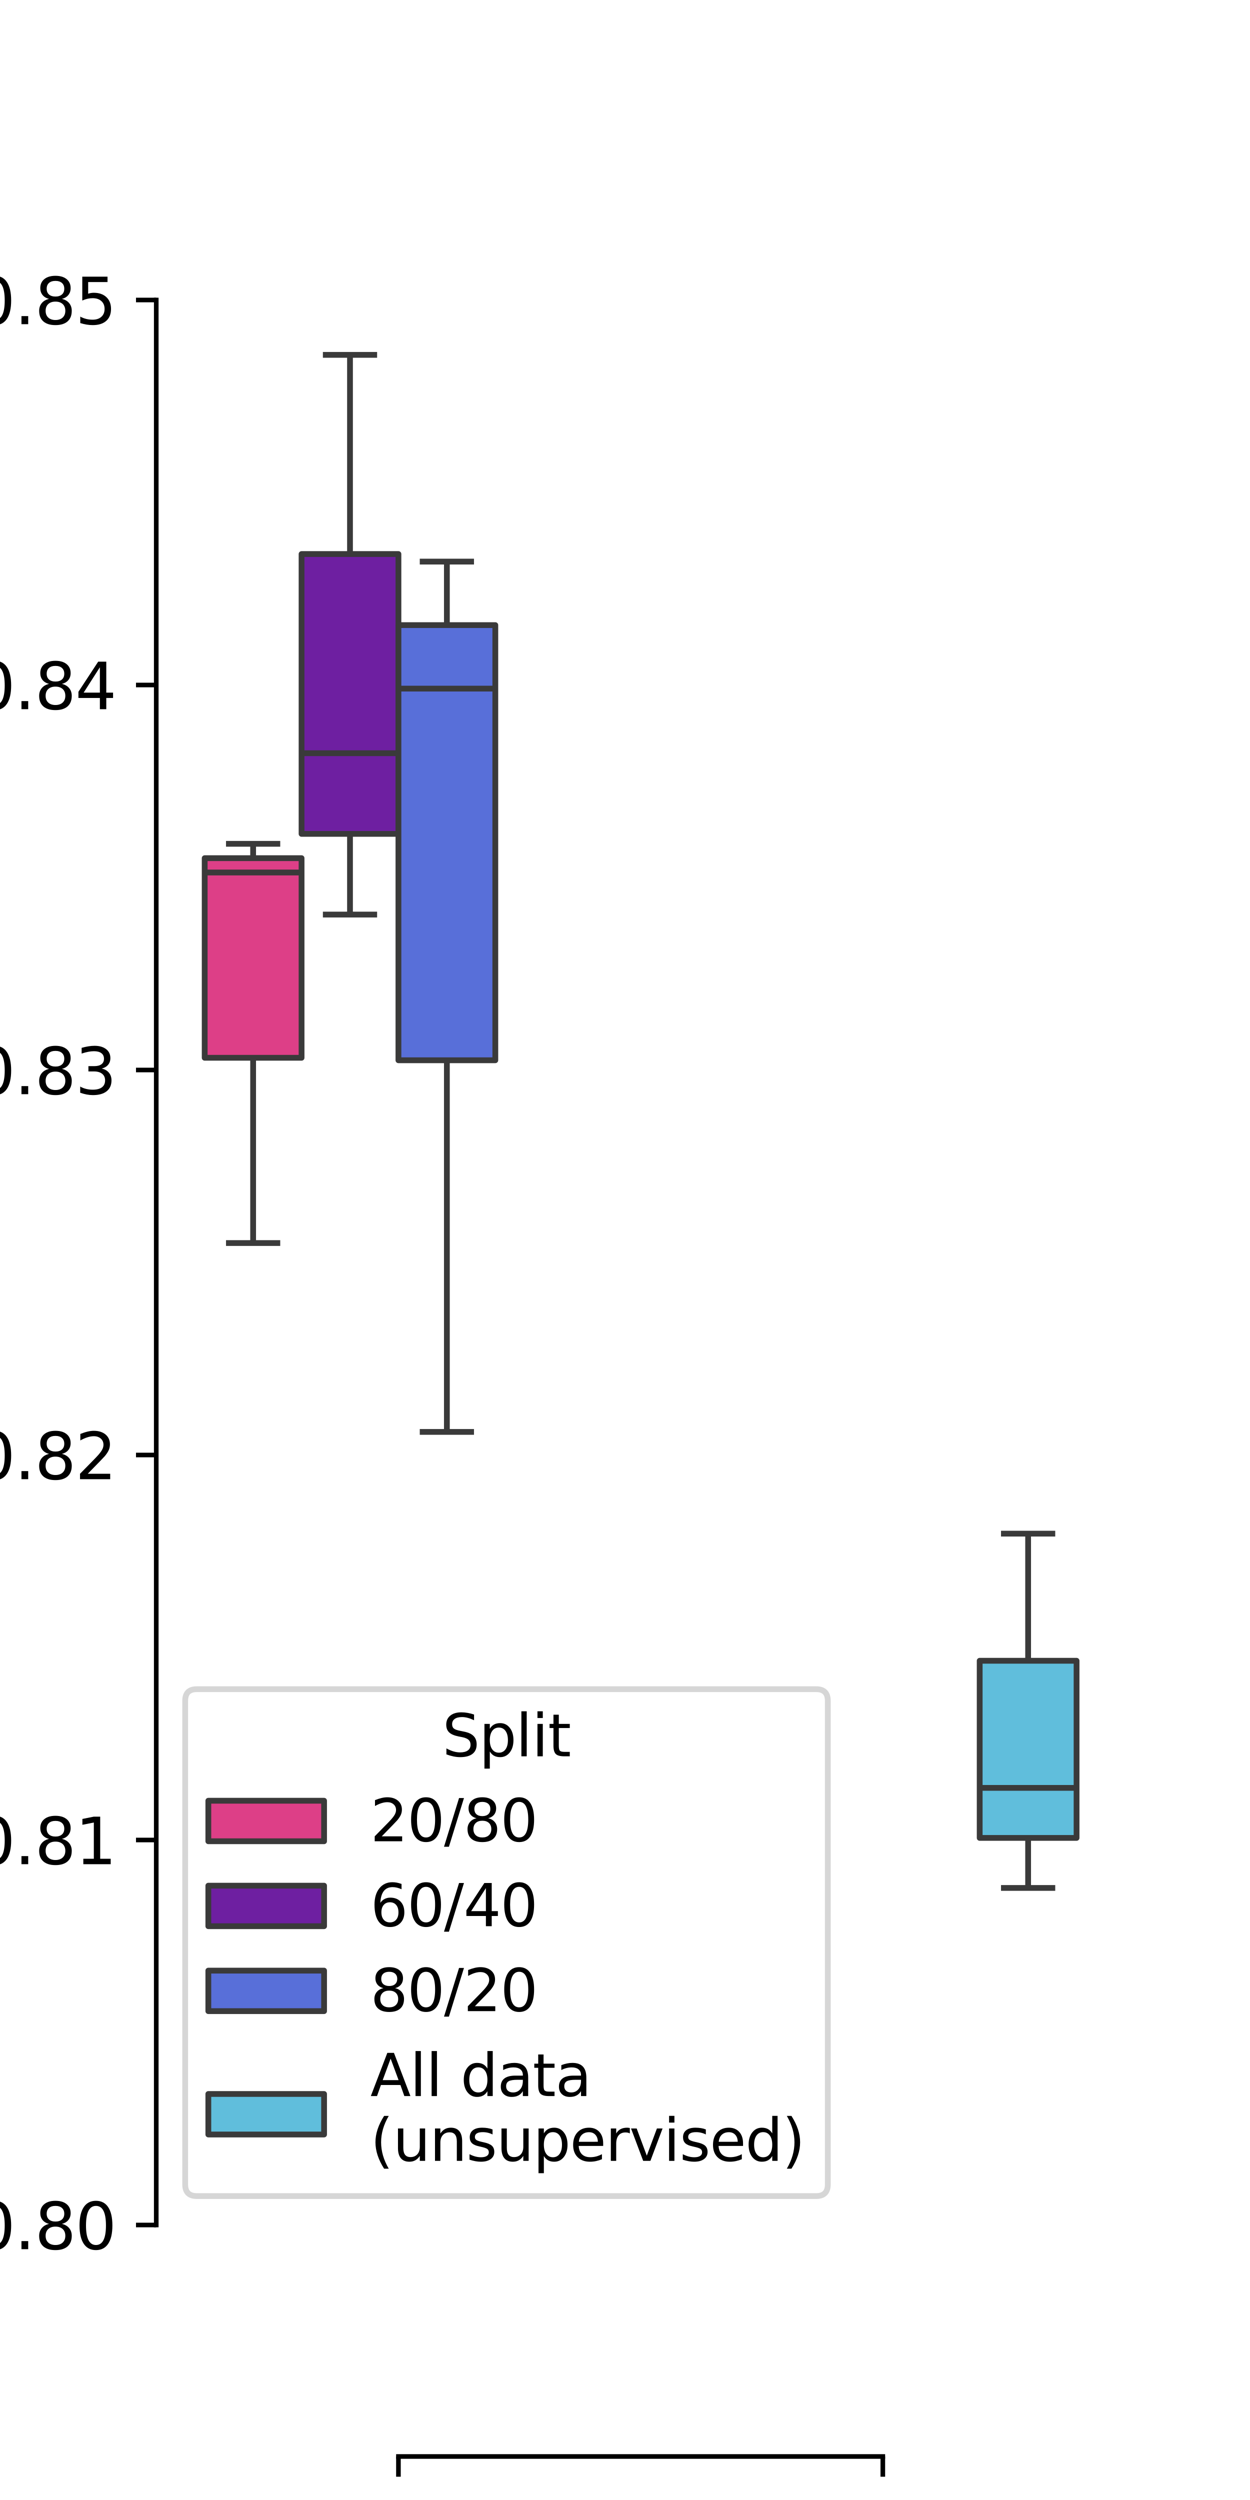 <?xml version="1.0" encoding="utf-8" standalone="no"?>
<!DOCTYPE svg PUBLIC "-//W3C//DTD SVG 1.1//EN"
  "http://www.w3.org/Graphics/SVG/1.1/DTD/svg11.dtd">
<svg xmlns:xlink="http://www.w3.org/1999/xlink" width="216pt" height="432pt" viewBox="0 0 216 432" xmlns="http://www.w3.org/2000/svg" version="1.1">
 <defs>
  <style type="text/css">*{stroke-linejoin: round; stroke-linecap: butt}</style>
 </defs>
 <g id="figure_1">
  <g id="patch_1">
   <path d="M 0 432
L 216 432
L 216 0
L 0 0
z
" style="fill: #ffffff"/>
  </g>
  <g id="axes_1">
   <g id="patch_2">
    <path d="M 27 384.48
L 194.4 384.48
L 194.4 51.84
L 27 51.84
z
" style="fill: #ffffff"/>
   </g>
   <g id="patch_3">
    <path d="M 68.85 5706.72
L 68.85 5706.72
L 68.85 5706.72
L 68.85 5706.72
z
" clip-path="url(#pd501fc13ac)" style="fill: #dd3f87; stroke: #3a3a3a; stroke-linejoin: miter"/>
   </g>
   <g id="patch_4">
    <path d="M 68.85 5706.72
L 68.85 5706.72
L 68.85 5706.72
L 68.85 5706.72
z
" clip-path="url(#pd501fc13ac)" style="fill: #6e1fa1; stroke: #3a3a3a; stroke-linejoin: miter"/>
   </g>
   <g id="patch_5">
    <path d="M 68.85 5706.72
L 68.85 5706.72
L 68.85 5706.72
L 68.85 5706.72
z
" clip-path="url(#pd501fc13ac)" style="fill: #586fd9; stroke: #3a3a3a; stroke-linejoin: miter"/>
   </g>
   <g id="patch_6">
    <path d="M 68.85 5706.72
L 68.85 5706.72
L 68.85 5706.72
L 68.85 5706.72
z
" clip-path="url(#pd501fc13ac)" style="fill: #60bedc; stroke: #3a3a3a; stroke-linejoin: miter"/>
   </g>
   <g id="matplotlib.axis_1">
    <g id="xtick_1">
     <g id="line2d_1">
      <defs>
       <path id="m4175c23575" d="M 0 0
L 0 3.5
" style="stroke: #000000; stroke-width: 0.8"/>
      </defs>
      <g>
       <use xlink:href="#m4175c23575" x="68.85" y="424.48" style="stroke: #000000; stroke-width: 0.8"/>
      </g>
     </g>
     <g id="text_1">
      <!-- SwinUNetR -->
      <g transform="translate(49.426 480.531) rotate(-45) scale(0.11 -0.11)">
       <defs>
        <path id="DejaVuSans-53" d="M 3425 4513
L 3425 3897
Q 3066 4069 2747 4153
Q 2428 4238 2131 4238
Q 1616 4238 1336 4038
Q 1056 3838 1056 3469
Q 1056 3159 1242 3001
Q 1428 2844 1947 2747
L 2328 2669
Q 3034 2534 3370 2195
Q 3706 1856 3706 1288
Q 3706 609 3251 259
Q 2797 -91 1919 -91
Q 1588 -91 1214 -16
Q 841 59 441 206
L 441 856
Q 825 641 1194 531
Q 1563 422 1919 422
Q 2459 422 2753 634
Q 3047 847 3047 1241
Q 3047 1584 2836 1778
Q 2625 1972 2144 2069
L 1759 2144
Q 1053 2284 737 2584
Q 422 2884 422 3419
Q 422 4038 858 4394
Q 1294 4750 2059 4750
Q 2388 4750 2728 4690
Q 3069 4631 3425 4513
z
" transform="scale(0.016)"/>
        <path id="DejaVuSans-77" d="M 269 3500
L 844 3500
L 1563 769
L 2278 3500
L 2956 3500
L 3675 769
L 4391 3500
L 4966 3500
L 4050 0
L 3372 0
L 2619 2869
L 1863 0
L 1184 0
L 269 3500
z
" transform="scale(0.016)"/>
        <path id="DejaVuSans-69" d="M 603 3500
L 1178 3500
L 1178 0
L 603 0
L 603 3500
z
M 603 4863
L 1178 4863
L 1178 4134
L 603 4134
L 603 4863
z
" transform="scale(0.016)"/>
        <path id="DejaVuSans-6e" d="M 3513 2113
L 3513 0
L 2938 0
L 2938 2094
Q 2938 2591 2744 2837
Q 2550 3084 2163 3084
Q 1697 3084 1428 2787
Q 1159 2491 1159 1978
L 1159 0
L 581 0
L 581 3500
L 1159 3500
L 1159 2956
Q 1366 3272 1645 3428
Q 1925 3584 2291 3584
Q 2894 3584 3203 3211
Q 3513 2838 3513 2113
z
" transform="scale(0.016)"/>
        <path id="DejaVuSans-55" d="M 556 4666
L 1191 4666
L 1191 1831
Q 1191 1081 1462 751
Q 1734 422 2344 422
Q 2950 422 3222 751
Q 3494 1081 3494 1831
L 3494 4666
L 4128 4666
L 4128 1753
Q 4128 841 3676 375
Q 3225 -91 2344 -91
Q 1459 -91 1007 375
Q 556 841 556 1753
L 556 4666
z
" transform="scale(0.016)"/>
        <path id="DejaVuSans-4e" d="M 628 4666
L 1478 4666
L 3547 763
L 3547 4666
L 4159 4666
L 4159 0
L 3309 0
L 1241 3903
L 1241 0
L 628 0
L 628 4666
z
" transform="scale(0.016)"/>
        <path id="DejaVuSans-65" d="M 3597 1894
L 3597 1613
L 953 1613
Q 991 1019 1311 708
Q 1631 397 2203 397
Q 2534 397 2845 478
Q 3156 559 3463 722
L 3463 178
Q 3153 47 2828 -22
Q 2503 -91 2169 -91
Q 1331 -91 842 396
Q 353 884 353 1716
Q 353 2575 817 3079
Q 1281 3584 2069 3584
Q 2775 3584 3186 3129
Q 3597 2675 3597 1894
z
M 3022 2063
Q 3016 2534 2758 2815
Q 2500 3097 2075 3097
Q 1594 3097 1305 2825
Q 1016 2553 972 2059
L 3022 2063
z
" transform="scale(0.016)"/>
        <path id="DejaVuSans-74" d="M 1172 4494
L 1172 3500
L 2356 3500
L 2356 3053
L 1172 3053
L 1172 1153
Q 1172 725 1289 603
Q 1406 481 1766 481
L 2356 481
L 2356 0
L 1766 0
Q 1100 0 847 248
Q 594 497 594 1153
L 594 3053
L 172 3053
L 172 3500
L 594 3500
L 594 4494
L 1172 4494
z
" transform="scale(0.016)"/>
        <path id="DejaVuSans-52" d="M 2841 2188
Q 3044 2119 3236 1894
Q 3428 1669 3622 1275
L 4263 0
L 3584 0
L 2988 1197
Q 2756 1666 2539 1819
Q 2322 1972 1947 1972
L 1259 1972
L 1259 0
L 628 0
L 628 4666
L 2053 4666
Q 2853 4666 3247 4331
Q 3641 3997 3641 3322
Q 3641 2881 3436 2590
Q 3231 2300 2841 2188
z
M 1259 4147
L 1259 2491
L 2053 2491
Q 2509 2491 2742 2702
Q 2975 2913 2975 3322
Q 2975 3731 2742 3939
Q 2509 4147 2053 4147
L 1259 4147
z
" transform="scale(0.016)"/>
       </defs>
       <use xlink:href="#DejaVuSans-53"/>
       <use xlink:href="#DejaVuSans-77" x="63.477"/>
       <use xlink:href="#DejaVuSans-69" x="145.264"/>
       <use xlink:href="#DejaVuSans-6e" x="173.047"/>
       <use xlink:href="#DejaVuSans-55" x="236.426"/>
       <use xlink:href="#DejaVuSans-4e" x="309.619"/>
       <use xlink:href="#DejaVuSans-65" x="384.424"/>
       <use xlink:href="#DejaVuSans-74" x="445.947"/>
       <use xlink:href="#DejaVuSans-52" x="485.156"/>
      </g>
     </g>
    </g>
    <g id="xtick_2">
     <g id="line2d_2">
      <g>
       <use xlink:href="#m4175c23575" x="152.55" y="424.48" style="stroke: #000000; stroke-width: 0.8"/>
      </g>
     </g>
     <g id="text_2">
      <!-- WNet -->
      <g transform="translate(144.024 458.735) rotate(-45) scale(0.11 -0.11)">
       <defs>
        <path id="DejaVuSans-57" d="M 213 4666
L 850 4666
L 1831 722
L 2809 4666
L 3519 4666
L 4500 722
L 5478 4666
L 6119 4666
L 4947 0
L 4153 0
L 3169 4050
L 2175 0
L 1381 0
L 213 4666
z
" transform="scale(0.016)"/>
       </defs>
       <use xlink:href="#DejaVuSans-57"/>
       <use xlink:href="#DejaVuSans-4e" x="98.877"/>
       <use xlink:href="#DejaVuSans-65" x="173.682"/>
       <use xlink:href="#DejaVuSans-74" x="235.205"/>
      </g>
     </g>
    </g>
   </g>
   <g id="matplotlib.axis_2">
    <g id="ytick_1">
     <g id="line2d_3">
      <defs>
       <path id="m87dbad0f29" d="M 0 0
L -3.5 0
" style="stroke: #000000; stroke-width: 0.8"/>
      </defs>
      <g>
       <use xlink:href="#m87dbad0f29" x="27" y="384.48" style="stroke: #000000; stroke-width: 0.8"/>
      </g>
     </g>
     <g id="text_3">
      <!-- 0.80 -->
      <g transform="translate(-4.492 388.659) scale(0.11 -0.11)">
       <defs>
        <path id="DejaVuSans-30" d="M 2034 4250
Q 1547 4250 1301 3770
Q 1056 3291 1056 2328
Q 1056 1369 1301 889
Q 1547 409 2034 409
Q 2525 409 2770 889
Q 3016 1369 3016 2328
Q 3016 3291 2770 3770
Q 2525 4250 2034 4250
z
M 2034 4750
Q 2819 4750 3233 4129
Q 3647 3509 3647 2328
Q 3647 1150 3233 529
Q 2819 -91 2034 -91
Q 1250 -91 836 529
Q 422 1150 422 2328
Q 422 3509 836 4129
Q 1250 4750 2034 4750
z
" transform="scale(0.016)"/>
        <path id="DejaVuSans-2e" d="M 684 794
L 1344 794
L 1344 0
L 684 0
L 684 794
z
" transform="scale(0.016)"/>
        <path id="DejaVuSans-38" d="M 2034 2216
Q 1584 2216 1326 1975
Q 1069 1734 1069 1313
Q 1069 891 1326 650
Q 1584 409 2034 409
Q 2484 409 2743 651
Q 3003 894 3003 1313
Q 3003 1734 2745 1975
Q 2488 2216 2034 2216
z
M 1403 2484
Q 997 2584 770 2862
Q 544 3141 544 3541
Q 544 4100 942 4425
Q 1341 4750 2034 4750
Q 2731 4750 3128 4425
Q 3525 4100 3525 3541
Q 3525 3141 3298 2862
Q 3072 2584 2669 2484
Q 3125 2378 3379 2068
Q 3634 1759 3634 1313
Q 3634 634 3220 271
Q 2806 -91 2034 -91
Q 1263 -91 848 271
Q 434 634 434 1313
Q 434 1759 690 2068
Q 947 2378 1403 2484
z
M 1172 3481
Q 1172 3119 1398 2916
Q 1625 2713 2034 2713
Q 2441 2713 2670 2916
Q 2900 3119 2900 3481
Q 2900 3844 2670 4047
Q 2441 4250 2034 4250
Q 1625 4250 1398 4047
Q 1172 3844 1172 3481
z
" transform="scale(0.016)"/>
       </defs>
       <use xlink:href="#DejaVuSans-30"/>
       <use xlink:href="#DejaVuSans-2e" x="63.623"/>
       <use xlink:href="#DejaVuSans-38" x="95.41"/>
       <use xlink:href="#DejaVuSans-30" x="159.033"/>
      </g>
     </g>
    </g>
    <g id="ytick_2">
     <g id="line2d_4">
      <g>
       <use xlink:href="#m87dbad0f29" x="27" y="317.952" style="stroke: #000000; stroke-width: 0.8"/>
      </g>
     </g>
     <g id="text_4">
      <!-- 0.81 -->
      <g transform="translate(-4.492 322.131) scale(0.11 -0.11)">
       <defs>
        <path id="DejaVuSans-31" d="M 794 531
L 1825 531
L 1825 4091
L 703 3866
L 703 4441
L 1819 4666
L 2450 4666
L 2450 531
L 3481 531
L 3481 0
L 794 0
L 794 531
z
" transform="scale(0.016)"/>
       </defs>
       <use xlink:href="#DejaVuSans-30"/>
       <use xlink:href="#DejaVuSans-2e" x="63.623"/>
       <use xlink:href="#DejaVuSans-38" x="95.41"/>
       <use xlink:href="#DejaVuSans-31" x="159.033"/>
      </g>
     </g>
    </g>
    <g id="ytick_3">
     <g id="line2d_5">
      <g>
       <use xlink:href="#m87dbad0f29" x="27" y="251.424" style="stroke: #000000; stroke-width: 0.8"/>
      </g>
     </g>
     <g id="text_5">
      <!-- 0.82 -->
      <g transform="translate(-4.492 255.603) scale(0.11 -0.11)">
       <defs>
        <path id="DejaVuSans-32" d="M 1228 531
L 3431 531
L 3431 0
L 469 0
L 469 531
Q 828 903 1448 1529
Q 2069 2156 2228 2338
Q 2531 2678 2651 2914
Q 2772 3150 2772 3378
Q 2772 3750 2511 3984
Q 2250 4219 1831 4219
Q 1534 4219 1204 4116
Q 875 4013 500 3803
L 500 4441
Q 881 4594 1212 4672
Q 1544 4750 1819 4750
Q 2544 4750 2975 4387
Q 3406 4025 3406 3419
Q 3406 3131 3298 2873
Q 3191 2616 2906 2266
Q 2828 2175 2409 1742
Q 1991 1309 1228 531
z
" transform="scale(0.016)"/>
       </defs>
       <use xlink:href="#DejaVuSans-30"/>
       <use xlink:href="#DejaVuSans-2e" x="63.623"/>
       <use xlink:href="#DejaVuSans-38" x="95.41"/>
       <use xlink:href="#DejaVuSans-32" x="159.033"/>
      </g>
     </g>
    </g>
    <g id="ytick_4">
     <g id="line2d_6">
      <g>
       <use xlink:href="#m87dbad0f29" x="27" y="184.896" style="stroke: #000000; stroke-width: 0.8"/>
      </g>
     </g>
     <g id="text_6">
      <!-- 0.83 -->
      <g transform="translate(-4.492 189.075) scale(0.11 -0.11)">
       <defs>
        <path id="DejaVuSans-33" d="M 2597 2516
Q 3050 2419 3304 2112
Q 3559 1806 3559 1356
Q 3559 666 3084 287
Q 2609 -91 1734 -91
Q 1441 -91 1130 -33
Q 819 25 488 141
L 488 750
Q 750 597 1062 519
Q 1375 441 1716 441
Q 2309 441 2620 675
Q 2931 909 2931 1356
Q 2931 1769 2642 2001
Q 2353 2234 1838 2234
L 1294 2234
L 1294 2753
L 1863 2753
Q 2328 2753 2575 2939
Q 2822 3125 2822 3475
Q 2822 3834 2567 4026
Q 2313 4219 1838 4219
Q 1578 4219 1281 4162
Q 984 4106 628 3988
L 628 4550
Q 988 4650 1302 4700
Q 1616 4750 1894 4750
Q 2613 4750 3031 4423
Q 3450 4097 3450 3541
Q 3450 3153 3228 2886
Q 3006 2619 2597 2516
z
" transform="scale(0.016)"/>
       </defs>
       <use xlink:href="#DejaVuSans-30"/>
       <use xlink:href="#DejaVuSans-2e" x="63.623"/>
       <use xlink:href="#DejaVuSans-38" x="95.41"/>
       <use xlink:href="#DejaVuSans-33" x="159.033"/>
      </g>
     </g>
    </g>
    <g id="ytick_5">
     <g id="line2d_7">
      <g>
       <use xlink:href="#m87dbad0f29" x="27" y="118.368" style="stroke: #000000; stroke-width: 0.8"/>
      </g>
     </g>
     <g id="text_7">
      <!-- 0.84 -->
      <g transform="translate(-4.492 122.547) scale(0.11 -0.11)">
       <defs>
        <path id="DejaVuSans-34" d="M 2419 4116
L 825 1625
L 2419 1625
L 2419 4116
z
M 2253 4666
L 3047 4666
L 3047 1625
L 3713 1625
L 3713 1100
L 3047 1100
L 3047 0
L 2419 0
L 2419 1100
L 313 1100
L 313 1709
L 2253 4666
z
" transform="scale(0.016)"/>
       </defs>
       <use xlink:href="#DejaVuSans-30"/>
       <use xlink:href="#DejaVuSans-2e" x="63.623"/>
       <use xlink:href="#DejaVuSans-38" x="95.41"/>
       <use xlink:href="#DejaVuSans-34" x="159.033"/>
      </g>
     </g>
    </g>
    <g id="ytick_6">
     <g id="line2d_8">
      <g>
       <use xlink:href="#m87dbad0f29" x="27" y="51.84" style="stroke: #000000; stroke-width: 0.8"/>
      </g>
     </g>
     <g id="text_8">
      <!-- 0.85 -->
      <g transform="translate(-4.492 56.019) scale(0.11 -0.11)">
       <defs>
        <path id="DejaVuSans-35" d="M 691 4666
L 3169 4666
L 3169 4134
L 1269 4134
L 1269 2991
Q 1406 3038 1543 3061
Q 1681 3084 1819 3084
Q 2600 3084 3056 2656
Q 3513 2228 3513 1497
Q 3513 744 3044 326
Q 2575 -91 1722 -91
Q 1428 -91 1123 -41
Q 819 9 494 109
L 494 744
Q 775 591 1075 516
Q 1375 441 1709 441
Q 2250 441 2565 725
Q 2881 1009 2881 1497
Q 2881 1984 2565 2268
Q 2250 2553 1709 2553
Q 1456 2553 1204 2497
Q 953 2441 691 2322
L 691 4666
z
" transform="scale(0.016)"/>
       </defs>
       <use xlink:href="#DejaVuSans-30"/>
       <use xlink:href="#DejaVuSans-2e" x="63.623"/>
       <use xlink:href="#DejaVuSans-38" x="95.41"/>
       <use xlink:href="#DejaVuSans-35" x="159.033"/>
      </g>
     </g>
    </g>
    <g id="text_9">
     <!-- Dice coefficient -->
     <g transform="translate(-12.236 287.986) rotate(-90) scale(0.18 -0.18)">
      <defs>
       <path id="DejaVuSans-44" d="M 1259 4147
L 1259 519
L 2022 519
Q 2988 519 3436 956
Q 3884 1394 3884 2338
Q 3884 3275 3436 3711
Q 2988 4147 2022 4147
L 1259 4147
z
M 628 4666
L 1925 4666
Q 3281 4666 3915 4102
Q 4550 3538 4550 2338
Q 4550 1131 3912 565
Q 3275 0 1925 0
L 628 0
L 628 4666
z
" transform="scale(0.016)"/>
       <path id="DejaVuSans-63" d="M 3122 3366
L 3122 2828
Q 2878 2963 2633 3030
Q 2388 3097 2138 3097
Q 1578 3097 1268 2742
Q 959 2388 959 1747
Q 959 1106 1268 751
Q 1578 397 2138 397
Q 2388 397 2633 464
Q 2878 531 3122 666
L 3122 134
Q 2881 22 2623 -34
Q 2366 -91 2075 -91
Q 1284 -91 818 406
Q 353 903 353 1747
Q 353 2603 823 3093
Q 1294 3584 2113 3584
Q 2378 3584 2631 3529
Q 2884 3475 3122 3366
z
" transform="scale(0.016)"/>
       <path id="DejaVuSans-20" transform="scale(0.016)"/>
       <path id="DejaVuSans-6f" d="M 1959 3097
Q 1497 3097 1228 2736
Q 959 2375 959 1747
Q 959 1119 1226 758
Q 1494 397 1959 397
Q 2419 397 2687 759
Q 2956 1122 2956 1747
Q 2956 2369 2687 2733
Q 2419 3097 1959 3097
z
M 1959 3584
Q 2709 3584 3137 3096
Q 3566 2609 3566 1747
Q 3566 888 3137 398
Q 2709 -91 1959 -91
Q 1206 -91 779 398
Q 353 888 353 1747
Q 353 2609 779 3096
Q 1206 3584 1959 3584
z
" transform="scale(0.016)"/>
       <path id="DejaVuSans-66" d="M 2375 4863
L 2375 4384
L 1825 4384
Q 1516 4384 1395 4259
Q 1275 4134 1275 3809
L 1275 3500
L 2222 3500
L 2222 3053
L 1275 3053
L 1275 0
L 697 0
L 697 3053
L 147 3053
L 147 3500
L 697 3500
L 697 3744
Q 697 4328 969 4595
Q 1241 4863 1831 4863
L 2375 4863
z
" transform="scale(0.016)"/>
      </defs>
      <use xlink:href="#DejaVuSans-44"/>
      <use xlink:href="#DejaVuSans-69" x="77.002"/>
      <use xlink:href="#DejaVuSans-63" x="104.785"/>
      <use xlink:href="#DejaVuSans-65" x="159.766"/>
      <use xlink:href="#DejaVuSans-20" x="221.289"/>
      <use xlink:href="#DejaVuSans-63" x="253.076"/>
      <use xlink:href="#DejaVuSans-6f" x="308.057"/>
      <use xlink:href="#DejaVuSans-65" x="369.238"/>
      <use xlink:href="#DejaVuSans-66" x="430.762"/>
      <use xlink:href="#DejaVuSans-66" x="465.967"/>
      <use xlink:href="#DejaVuSans-69" x="501.172"/>
      <use xlink:href="#DejaVuSans-63" x="528.955"/>
      <use xlink:href="#DejaVuSans-69" x="583.936"/>
      <use xlink:href="#DejaVuSans-65" x="611.719"/>
      <use xlink:href="#DejaVuSans-6e" x="673.242"/>
      <use xlink:href="#DejaVuSans-74" x="736.621"/>
     </g>
    </g>
   </g>
   <g id="patch_7">
    <path d="M 35.37 182.784
L 52.11 182.784
L 52.11 148.29
L 35.37 148.29
L 35.37 182.784
z
" clip-path="url(#pd501fc13ac)" style="fill: #dd3f87; stroke: #3a3a3a; stroke-linejoin: miter"/>
   </g>
   <g id="line2d_9">
    <path d="M 43.74 182.784
L 43.74 214.8
" clip-path="url(#pd501fc13ac)" style="fill: none; stroke: #3a3a3a"/>
   </g>
   <g id="line2d_10">
    <path d="M 43.74 148.29
L 43.74 145.812
" clip-path="url(#pd501fc13ac)" style="fill: none; stroke: #3a3a3a"/>
   </g>
   <g id="line2d_11">
    <path d="M 39.555 214.8
L 47.925 214.8
" clip-path="url(#pd501fc13ac)" style="fill: none; stroke: #3a3a3a; stroke-linecap: square"/>
   </g>
   <g id="line2d_12">
    <path d="M 39.555 145.812
L 47.925 145.812
" clip-path="url(#pd501fc13ac)" style="fill: none; stroke: #3a3a3a; stroke-linecap: square"/>
   </g>
   <g id="line2d_13"/>
   <g id="patch_8">
    <path d="M 52.11 144.096
L 68.85 144.096
L 68.85 95.738
L 52.11 95.738
L 52.11 144.096
z
" clip-path="url(#pd501fc13ac)" style="fill: #6e1fa1; stroke: #3a3a3a; stroke-linejoin: miter"/>
   </g>
   <g id="line2d_14">
    <path d="M 60.48 144.096
L 60.48 158.037
" clip-path="url(#pd501fc13ac)" style="fill: none; stroke: #3a3a3a"/>
   </g>
   <g id="line2d_15">
    <path d="M 60.48 95.738
L 60.48 61.322
" clip-path="url(#pd501fc13ac)" style="fill: none; stroke: #3a3a3a"/>
   </g>
   <g id="line2d_16">
    <path d="M 56.295 158.037
L 64.665 158.037
" clip-path="url(#pd501fc13ac)" style="fill: none; stroke: #3a3a3a; stroke-linecap: square"/>
   </g>
   <g id="line2d_17">
    <path d="M 56.295 61.322
L 64.665 61.322
" clip-path="url(#pd501fc13ac)" style="fill: none; stroke: #3a3a3a; stroke-linecap: square"/>
   </g>
   <g id="line2d_18"/>
   <g id="patch_9">
    <path d="M 68.85 183.214
L 85.59 183.214
L 85.59 108.019
L 68.85 108.019
L 68.85 183.214
z
" clip-path="url(#pd501fc13ac)" style="fill: #586fd9; stroke: #3a3a3a; stroke-linejoin: miter"/>
   </g>
   <g id="line2d_19">
    <path d="M 77.22 183.214
L 77.22 247.436
" clip-path="url(#pd501fc13ac)" style="fill: none; stroke: #3a3a3a"/>
   </g>
   <g id="line2d_20">
    <path d="M 77.22 108.019
L 77.22 97.045
" clip-path="url(#pd501fc13ac)" style="fill: none; stroke: #3a3a3a"/>
   </g>
   <g id="line2d_21">
    <path d="M 73.035 247.436
L 81.405 247.436
" clip-path="url(#pd501fc13ac)" style="fill: none; stroke: #3a3a3a; stroke-linecap: square"/>
   </g>
   <g id="line2d_22">
    <path d="M 73.035 97.045
L 81.405 97.045
" clip-path="url(#pd501fc13ac)" style="fill: none; stroke: #3a3a3a; stroke-linecap: square"/>
   </g>
   <g id="line2d_23"/>
   <g id="patch_10">
    <path d="M 169.29 317.592
L 186.03 317.592
L 186.03 286.98
L 169.29 286.98
L 169.29 317.592
z
" clip-path="url(#pd501fc13ac)" style="fill: #60bedc; stroke: #3a3a3a; stroke-linejoin: miter"/>
   </g>
   <g id="line2d_24">
    <path d="M 177.66 317.592
L 177.66 326.238
" clip-path="url(#pd501fc13ac)" style="fill: none; stroke: #3a3a3a"/>
   </g>
   <g id="line2d_25">
    <path d="M 177.66 286.98
L 177.66 265.014
" clip-path="url(#pd501fc13ac)" style="fill: none; stroke: #3a3a3a"/>
   </g>
   <g id="line2d_26">
    <path d="M 173.475 326.238
L 181.845 326.238
" clip-path="url(#pd501fc13ac)" style="fill: none; stroke: #3a3a3a; stroke-linecap: square"/>
   </g>
   <g id="line2d_27">
    <path d="M 173.475 265.014
L 181.845 265.014
" clip-path="url(#pd501fc13ac)" style="fill: none; stroke: #3a3a3a; stroke-linecap: square"/>
   </g>
   <g id="line2d_28"/>
   <g id="line2d_29">
    <path d="M 35.37 150.767
L 52.11 150.767
" clip-path="url(#pd501fc13ac)" style="fill: none; stroke: #3a3a3a"/>
   </g>
   <g id="line2d_30">
    <path d="M 52.11 130.155
L 68.85 130.155
" clip-path="url(#pd501fc13ac)" style="fill: none; stroke: #3a3a3a"/>
   </g>
   <g id="line2d_31">
    <path d="M 68.85 118.992
L 85.59 118.992
" clip-path="url(#pd501fc13ac)" style="fill: none; stroke: #3a3a3a"/>
   </g>
   <g id="line2d_32">
    <path d="M 169.29 308.947
L 186.03 308.947
" clip-path="url(#pd501fc13ac)" style="fill: none; stroke: #3a3a3a"/>
   </g>
   <g id="patch_11">
    <path d="M 27 384.48
L 27 51.84
" style="fill: none; stroke: #000000; stroke-width: 0.8; stroke-linejoin: miter; stroke-linecap: square"/>
   </g>
   <g id="patch_12">
    <path d="M 68.85 424.48
L 152.55 424.48
" style="fill: none; stroke: #000000; stroke-width: 0.8; stroke-linejoin: miter; stroke-linecap: square"/>
   </g>
   <g id="legend_1">
    <g id="patch_13">
     <path d="M 34 379.48
L 141.045 379.48
Q 143.045 379.48 143.045 377.48
L 143.045 293.892
Q 143.045 291.892 141.045 291.892
L 34 291.892
Q 32 291.892 32 293.892
L 32 377.48
Q 32 379.48 34 379.48
z
" style="fill: #ffffff; opacity: 0.8; stroke: #cccccc; stroke-linejoin: miter"/>
    </g>
    <g id="text_10">
     <!-- Split -->
     <g transform="translate(76.436 303.49) scale(0.1 -0.1)">
      <defs>
       <path id="DejaVuSans-70" d="M 1159 525
L 1159 -1331
L 581 -1331
L 581 3500
L 1159 3500
L 1159 2969
Q 1341 3281 1617 3432
Q 1894 3584 2278 3584
Q 2916 3584 3314 3078
Q 3713 2572 3713 1747
Q 3713 922 3314 415
Q 2916 -91 2278 -91
Q 1894 -91 1617 61
Q 1341 213 1159 525
z
M 3116 1747
Q 3116 2381 2855 2742
Q 2594 3103 2138 3103
Q 1681 3103 1420 2742
Q 1159 2381 1159 1747
Q 1159 1113 1420 752
Q 1681 391 2138 391
Q 2594 391 2855 752
Q 3116 1113 3116 1747
z
" transform="scale(0.016)"/>
       <path id="DejaVuSans-6c" d="M 603 4863
L 1178 4863
L 1178 0
L 603 0
L 603 4863
z
" transform="scale(0.016)"/>
      </defs>
      <use xlink:href="#DejaVuSans-53"/>
      <use xlink:href="#DejaVuSans-70" x="63.477"/>
      <use xlink:href="#DejaVuSans-6c" x="126.953"/>
      <use xlink:href="#DejaVuSans-69" x="154.736"/>
      <use xlink:href="#DejaVuSans-74" x="182.52"/>
     </g>
    </g>
    <g id="patch_14">
     <path d="M 36 318.168
L 56 318.168
L 56 311.168
L 36 311.168
z
" style="fill: #dd3f87; stroke: #3a3a3a; stroke-linejoin: miter"/>
    </g>
    <g id="text_11">
     <!-- 20/80 -->
     <g transform="translate(64 318.168) scale(0.1 -0.1)">
      <defs>
       <path id="DejaVuSans-2f" d="M 1625 4666
L 2156 4666
L 531 -594
L 0 -594
L 1625 4666
z
" transform="scale(0.016)"/>
      </defs>
      <use xlink:href="#DejaVuSans-32"/>
      <use xlink:href="#DejaVuSans-30" x="63.623"/>
      <use xlink:href="#DejaVuSans-2f" x="127.246"/>
      <use xlink:href="#DejaVuSans-38" x="160.938"/>
      <use xlink:href="#DejaVuSans-30" x="224.561"/>
     </g>
    </g>
    <g id="patch_15">
     <path d="M 36 332.846
L 56 332.846
L 56 325.846
L 36 325.846
z
" style="fill: #6e1fa1; stroke: #3a3a3a; stroke-linejoin: miter"/>
    </g>
    <g id="text_12">
     <!-- 60/40 -->
     <g transform="translate(64 332.846) scale(0.1 -0.1)">
      <defs>
       <path id="DejaVuSans-36" d="M 2113 2584
Q 1688 2584 1439 2293
Q 1191 2003 1191 1497
Q 1191 994 1439 701
Q 1688 409 2113 409
Q 2538 409 2786 701
Q 3034 994 3034 1497
Q 3034 2003 2786 2293
Q 2538 2584 2113 2584
z
M 3366 4563
L 3366 3988
Q 3128 4100 2886 4159
Q 2644 4219 2406 4219
Q 1781 4219 1451 3797
Q 1122 3375 1075 2522
Q 1259 2794 1537 2939
Q 1816 3084 2150 3084
Q 2853 3084 3261 2657
Q 3669 2231 3669 1497
Q 3669 778 3244 343
Q 2819 -91 2113 -91
Q 1303 -91 875 529
Q 447 1150 447 2328
Q 447 3434 972 4092
Q 1497 4750 2381 4750
Q 2619 4750 2861 4703
Q 3103 4656 3366 4563
z
" transform="scale(0.016)"/>
      </defs>
      <use xlink:href="#DejaVuSans-36"/>
      <use xlink:href="#DejaVuSans-30" x="63.623"/>
      <use xlink:href="#DejaVuSans-2f" x="127.246"/>
      <use xlink:href="#DejaVuSans-34" x="160.938"/>
      <use xlink:href="#DejaVuSans-30" x="224.561"/>
     </g>
    </g>
    <g id="patch_16">
     <path d="M 36 347.524
L 56 347.524
L 56 340.524
L 36 340.524
z
" style="fill: #586fd9; stroke: #3a3a3a; stroke-linejoin: miter"/>
    </g>
    <g id="text_13">
     <!-- 80/20 -->
     <g transform="translate(64 347.524) scale(0.1 -0.1)">
      <use xlink:href="#DejaVuSans-38"/>
      <use xlink:href="#DejaVuSans-30" x="63.623"/>
      <use xlink:href="#DejaVuSans-2f" x="127.246"/>
      <use xlink:href="#DejaVuSans-32" x="160.938"/>
      <use xlink:href="#DejaVuSans-30" x="224.561"/>
     </g>
    </g>
    <g id="patch_17">
     <path d="M 36 368.841
L 56 368.841
L 56 361.841
L 36 361.841
z
" style="fill: #60bedc; stroke: #3a3a3a; stroke-linejoin: miter"/>
    </g>
    <g id="text_14">
     <!-- All data -->
     <g transform="translate(64 362.202) scale(0.1 -0.1)">
      <defs>
       <path id="DejaVuSans-41" d="M 2188 4044
L 1331 1722
L 3047 1722
L 2188 4044
z
M 1831 4666
L 2547 4666
L 4325 0
L 3669 0
L 3244 1197
L 1141 1197
L 716 0
L 50 0
L 1831 4666
z
" transform="scale(0.016)"/>
       <path id="DejaVuSans-64" d="M 2906 2969
L 2906 4863
L 3481 4863
L 3481 0
L 2906 0
L 2906 525
Q 2725 213 2448 61
Q 2172 -91 1784 -91
Q 1150 -91 751 415
Q 353 922 353 1747
Q 353 2572 751 3078
Q 1150 3584 1784 3584
Q 2172 3584 2448 3432
Q 2725 3281 2906 2969
z
M 947 1747
Q 947 1113 1208 752
Q 1469 391 1925 391
Q 2381 391 2643 752
Q 2906 1113 2906 1747
Q 2906 2381 2643 2742
Q 2381 3103 1925 3103
Q 1469 3103 1208 2742
Q 947 2381 947 1747
z
" transform="scale(0.016)"/>
       <path id="DejaVuSans-61" d="M 2194 1759
Q 1497 1759 1228 1600
Q 959 1441 959 1056
Q 959 750 1161 570
Q 1363 391 1709 391
Q 2188 391 2477 730
Q 2766 1069 2766 1631
L 2766 1759
L 2194 1759
z
M 3341 1997
L 3341 0
L 2766 0
L 2766 531
Q 2569 213 2275 61
Q 1981 -91 1556 -91
Q 1019 -91 701 211
Q 384 513 384 1019
Q 384 1609 779 1909
Q 1175 2209 1959 2209
L 2766 2209
L 2766 2266
Q 2766 2663 2505 2880
Q 2244 3097 1772 3097
Q 1472 3097 1187 3025
Q 903 2953 641 2809
L 641 3341
Q 956 3463 1253 3523
Q 1550 3584 1831 3584
Q 2591 3584 2966 3190
Q 3341 2797 3341 1997
z
" transform="scale(0.016)"/>
      </defs>
      <use xlink:href="#DejaVuSans-41"/>
      <use xlink:href="#DejaVuSans-6c" x="68.408"/>
      <use xlink:href="#DejaVuSans-6c" x="96.191"/>
      <use xlink:href="#DejaVuSans-20" x="123.975"/>
      <use xlink:href="#DejaVuSans-64" x="155.762"/>
      <use xlink:href="#DejaVuSans-61" x="219.238"/>
      <use xlink:href="#DejaVuSans-74" x="280.518"/>
      <use xlink:href="#DejaVuSans-61" x="319.727"/>
     </g>
     <!-- (unsupervised) -->
     <g transform="translate(64 373.4) scale(0.1 -0.1)">
      <defs>
       <path id="DejaVuSans-28" d="M 1984 4856
Q 1566 4138 1362 3434
Q 1159 2731 1159 2009
Q 1159 1288 1364 580
Q 1569 -128 1984 -844
L 1484 -844
Q 1016 -109 783 600
Q 550 1309 550 2009
Q 550 2706 781 3412
Q 1013 4119 1484 4856
L 1984 4856
z
" transform="scale(0.016)"/>
       <path id="DejaVuSans-75" d="M 544 1381
L 544 3500
L 1119 3500
L 1119 1403
Q 1119 906 1312 657
Q 1506 409 1894 409
Q 2359 409 2629 706
Q 2900 1003 2900 1516
L 2900 3500
L 3475 3500
L 3475 0
L 2900 0
L 2900 538
Q 2691 219 2414 64
Q 2138 -91 1772 -91
Q 1169 -91 856 284
Q 544 659 544 1381
z
M 1991 3584
L 1991 3584
z
" transform="scale(0.016)"/>
       <path id="DejaVuSans-73" d="M 2834 3397
L 2834 2853
Q 2591 2978 2328 3040
Q 2066 3103 1784 3103
Q 1356 3103 1142 2972
Q 928 2841 928 2578
Q 928 2378 1081 2264
Q 1234 2150 1697 2047
L 1894 2003
Q 2506 1872 2764 1633
Q 3022 1394 3022 966
Q 3022 478 2636 193
Q 2250 -91 1575 -91
Q 1294 -91 989 -36
Q 684 19 347 128
L 347 722
Q 666 556 975 473
Q 1284 391 1588 391
Q 1994 391 2212 530
Q 2431 669 2431 922
Q 2431 1156 2273 1281
Q 2116 1406 1581 1522
L 1381 1569
Q 847 1681 609 1914
Q 372 2147 372 2553
Q 372 3047 722 3315
Q 1072 3584 1716 3584
Q 2034 3584 2315 3537
Q 2597 3491 2834 3397
z
" transform="scale(0.016)"/>
       <path id="DejaVuSans-72" d="M 2631 2963
Q 2534 3019 2420 3045
Q 2306 3072 2169 3072
Q 1681 3072 1420 2755
Q 1159 2438 1159 1844
L 1159 0
L 581 0
L 581 3500
L 1159 3500
L 1159 2956
Q 1341 3275 1631 3429
Q 1922 3584 2338 3584
Q 2397 3584 2469 3576
Q 2541 3569 2628 3553
L 2631 2963
z
" transform="scale(0.016)"/>
       <path id="DejaVuSans-76" d="M 191 3500
L 800 3500
L 1894 563
L 2988 3500
L 3597 3500
L 2284 0
L 1503 0
L 191 3500
z
" transform="scale(0.016)"/>
       <path id="DejaVuSans-29" d="M 513 4856
L 1013 4856
Q 1481 4119 1714 3412
Q 1947 2706 1947 2009
Q 1947 1309 1714 600
Q 1481 -109 1013 -844
L 513 -844
Q 928 -128 1133 580
Q 1338 1288 1338 2009
Q 1338 2731 1133 3434
Q 928 4138 513 4856
z
" transform="scale(0.016)"/>
      </defs>
      <use xlink:href="#DejaVuSans-28"/>
      <use xlink:href="#DejaVuSans-75" x="39.014"/>
      <use xlink:href="#DejaVuSans-6e" x="102.393"/>
      <use xlink:href="#DejaVuSans-73" x="165.771"/>
      <use xlink:href="#DejaVuSans-75" x="217.871"/>
      <use xlink:href="#DejaVuSans-70" x="281.25"/>
      <use xlink:href="#DejaVuSans-65" x="344.727"/>
      <use xlink:href="#DejaVuSans-72" x="406.25"/>
      <use xlink:href="#DejaVuSans-76" x="447.363"/>
      <use xlink:href="#DejaVuSans-69" x="506.543"/>
      <use xlink:href="#DejaVuSans-73" x="534.326"/>
      <use xlink:href="#DejaVuSans-65" x="586.426"/>
      <use xlink:href="#DejaVuSans-64" x="647.949"/>
      <use xlink:href="#DejaVuSans-29" x="711.426"/>
     </g>
    </g>
   </g>
  </g>
 </g>
 <defs>
  <clipPath id="pd501fc13ac">
   <rect x="27" y="51.84" width="167.4" height="332.64"/>
  </clipPath>
 </defs>
</svg>
